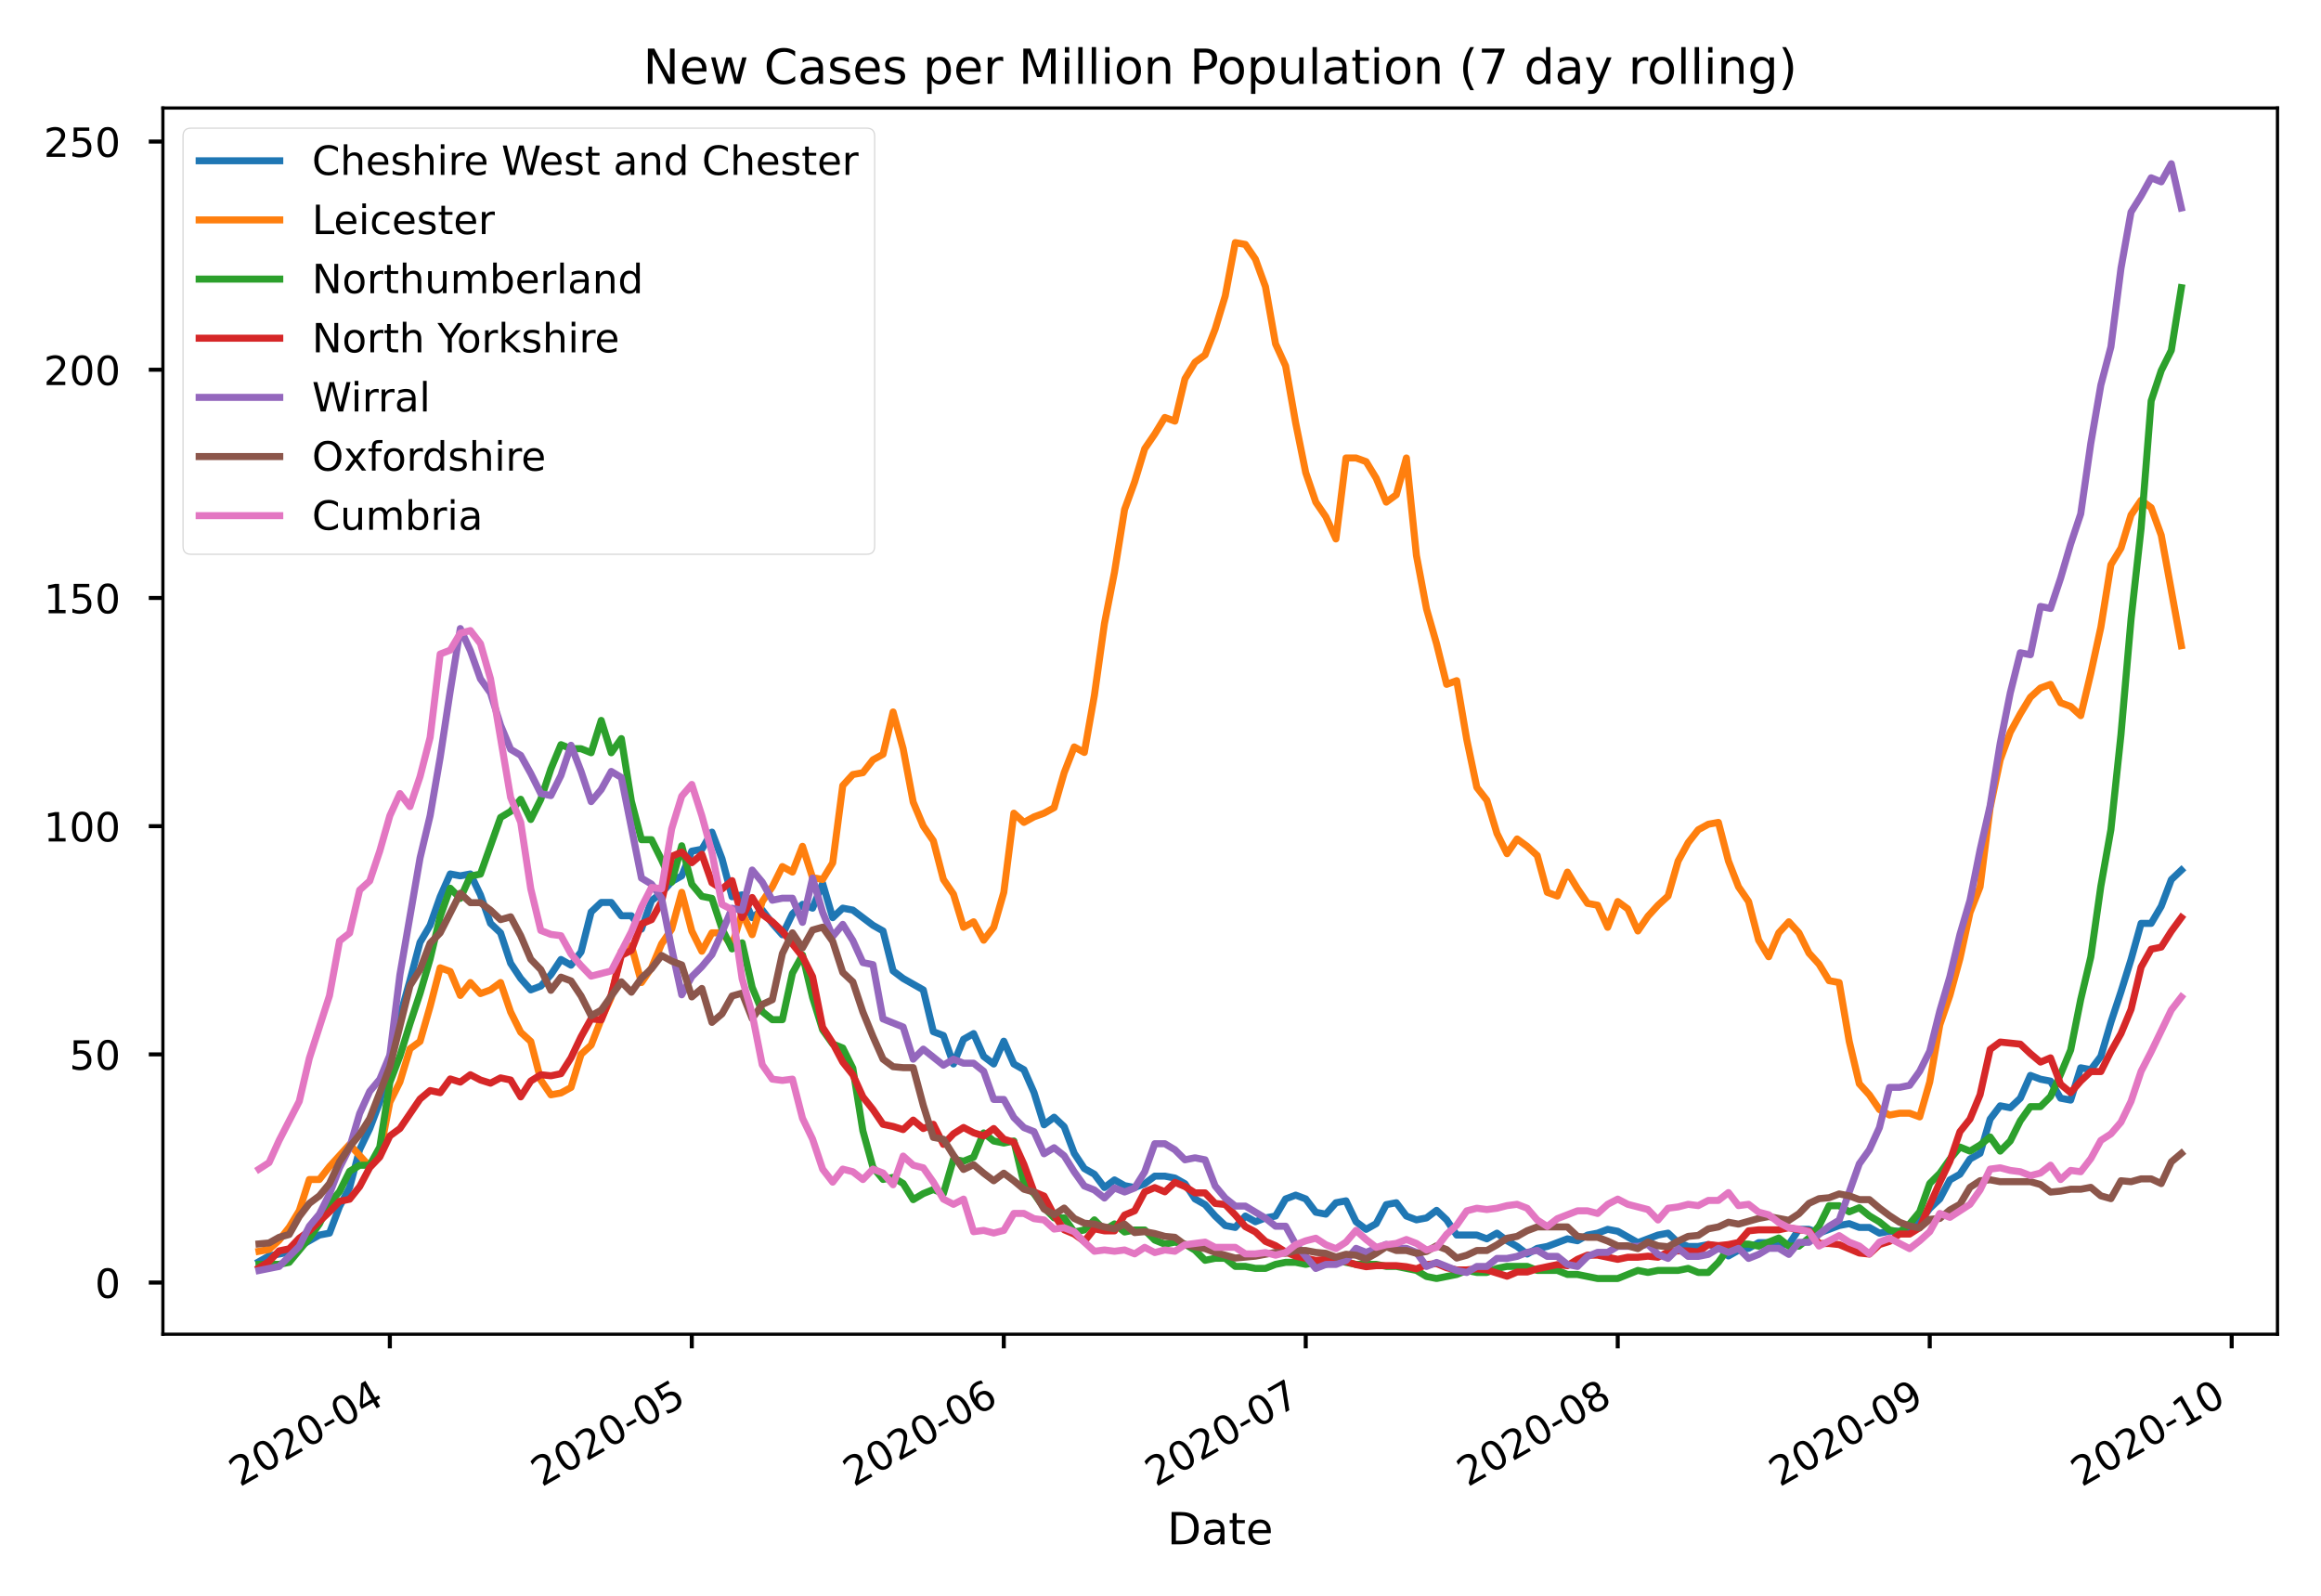<?xml version="1.0" encoding="utf-8" standalone="no"?>
<!DOCTYPE svg PUBLIC "-//W3C//DTD SVG 1.1//EN"
  "http://www.w3.org/Graphics/SVG/1.1/DTD/svg11.dtd">
<!-- Created with matplotlib (https://matplotlib.org/) -->
<svg height="396pt" version="1.1" viewBox="0 0 576 396" width="576pt" xmlns="http://www.w3.org/2000/svg" xmlns:xlink="http://www.w3.org/1999/xlink">
 <defs>
  <style type="text/css">
*{stroke-linecap:butt;stroke-linejoin:round;}
  </style>
 </defs>
 <g id="figure_1">
  <g id="patch_1">
   <path d="M 0 396 
L 576 396 
L 576 0 
L 0 0 
z
" style="fill:#ffffff;"/>
  </g>
  <g id="axes_1">
   <g id="patch_2">
    <path d="M 40.425 331.102 
L 565.2 331.102 
L 565.2 26.8 
L 40.425 26.8 
z
" style="fill:#ffffff;"/>
   </g>
   <g id="matplotlib.axis_1">
    <g id="xtick_1">
     <g id="line2d_1">
      <defs>
       <path d="M 0 0 
L 0 3.5 
" id="m8611db1b0f" style="stroke:#000000;"/>
      </defs>
      <g>
       <use style="stroke:#000000;" x="96.749" xlink:href="#m8611db1b0f" y="331.102"/>
      </g>
     </g>
     <g id="text_1">
      <!-- 2020-04 -->
      <defs>
       <path d="M 19.188 8.297 
L 53.609 8.297 
L 53.609 0 
L 7.328 0 
L 7.328 8.297 
Q 12.938 14.109 22.625 23.891 
Q 32.328 33.688 34.812 36.531 
Q 39.547 41.844 41.422 45.531 
Q 43.312 49.219 43.312 52.781 
Q 43.312 58.594 39.234 62.25 
Q 35.156 65.922 28.609 65.922 
Q 23.969 65.922 18.812 64.312 
Q 13.672 62.703 7.812 59.422 
L 7.812 69.391 
Q 13.766 71.781 18.938 73 
Q 24.125 74.219 28.422 74.219 
Q 39.75 74.219 46.484 68.547 
Q 53.219 62.891 53.219 53.422 
Q 53.219 48.922 51.531 44.891 
Q 49.859 40.875 45.406 35.406 
Q 44.188 33.984 37.641 27.219 
Q 31.109 20.453 19.188 8.297 
z
" id="DejaVuSans-50"/>
       <path d="M 31.781 66.406 
Q 24.172 66.406 20.328 58.906 
Q 16.5 51.422 16.5 36.375 
Q 16.5 21.391 20.328 13.891 
Q 24.172 6.391 31.781 6.391 
Q 39.453 6.391 43.281 13.891 
Q 47.125 21.391 47.125 36.375 
Q 47.125 51.422 43.281 58.906 
Q 39.453 66.406 31.781 66.406 
z
M 31.781 74.219 
Q 44.047 74.219 50.516 64.516 
Q 56.984 54.828 56.984 36.375 
Q 56.984 17.969 50.516 8.266 
Q 44.047 -1.422 31.781 -1.422 
Q 19.531 -1.422 13.062 8.266 
Q 6.594 17.969 6.594 36.375 
Q 6.594 54.828 13.062 64.516 
Q 19.531 74.219 31.781 74.219 
z
" id="DejaVuSans-48"/>
       <path d="M 4.891 31.391 
L 31.203 31.391 
L 31.203 23.391 
L 4.891 23.391 
z
" id="DejaVuSans-45"/>
       <path d="M 37.797 64.312 
L 12.891 25.391 
L 37.797 25.391 
z
M 35.203 72.906 
L 47.609 72.906 
L 47.609 25.391 
L 58.016 25.391 
L 58.016 17.188 
L 47.609 17.188 
L 47.609 0 
L 37.797 0 
L 37.797 17.188 
L 4.891 17.188 
L 4.891 26.703 
z
" id="DejaVuSans-52"/>
      </defs>
      <g transform="translate(59.524 369.074)rotate(-30)scale(0.1 -0.1)">
       <use xlink:href="#DejaVuSans-50"/>
       <use x="63.623" xlink:href="#DejaVuSans-48"/>
       <use x="127.246" xlink:href="#DejaVuSans-50"/>
       <use x="190.869" xlink:href="#DejaVuSans-48"/>
       <use x="254.492" xlink:href="#DejaVuSans-45"/>
       <use x="290.576" xlink:href="#DejaVuSans-48"/>
       <use x="354.199" xlink:href="#DejaVuSans-52"/>
      </g>
     </g>
    </g>
    <g id="xtick_2">
     <g id="line2d_2">
      <g>
       <use style="stroke:#000000;" x="171.681" xlink:href="#m8611db1b0f" y="331.102"/>
      </g>
     </g>
     <g id="text_2">
      <!-- 2020-05 -->
      <defs>
       <path d="M 10.797 72.906 
L 49.516 72.906 
L 49.516 64.594 
L 19.828 64.594 
L 19.828 46.734 
Q 21.969 47.469 24.109 47.828 
Q 26.266 48.188 28.422 48.188 
Q 40.625 48.188 47.75 41.5 
Q 54.891 34.812 54.891 23.391 
Q 54.891 11.625 47.562 5.094 
Q 40.234 -1.422 26.906 -1.422 
Q 22.312 -1.422 17.547 -0.641 
Q 12.797 0.141 7.719 1.703 
L 7.719 11.625 
Q 12.109 9.234 16.797 8.062 
Q 21.484 6.891 26.703 6.891 
Q 35.156 6.891 40.078 11.328 
Q 45.016 15.766 45.016 23.391 
Q 45.016 31 40.078 35.438 
Q 35.156 39.891 26.703 39.891 
Q 22.75 39.891 18.812 39.016 
Q 14.891 38.141 10.797 36.281 
z
" id="DejaVuSans-53"/>
      </defs>
      <g transform="translate(134.456 369.074)rotate(-30)scale(0.1 -0.1)">
       <use xlink:href="#DejaVuSans-50"/>
       <use x="63.623" xlink:href="#DejaVuSans-48"/>
       <use x="127.246" xlink:href="#DejaVuSans-50"/>
       <use x="190.869" xlink:href="#DejaVuSans-48"/>
       <use x="254.492" xlink:href="#DejaVuSans-45"/>
       <use x="290.576" xlink:href="#DejaVuSans-48"/>
       <use x="354.199" xlink:href="#DejaVuSans-53"/>
      </g>
     </g>
    </g>
    <g id="xtick_3">
     <g id="line2d_3">
      <g>
       <use style="stroke:#000000;" x="249.111" xlink:href="#m8611db1b0f" y="331.102"/>
      </g>
     </g>
     <g id="text_3">
      <!-- 2020-06 -->
      <defs>
       <path d="M 33.016 40.375 
Q 26.375 40.375 22.484 35.828 
Q 18.609 31.297 18.609 23.391 
Q 18.609 15.531 22.484 10.953 
Q 26.375 6.391 33.016 6.391 
Q 39.656 6.391 43.531 10.953 
Q 47.406 15.531 47.406 23.391 
Q 47.406 31.297 43.531 35.828 
Q 39.656 40.375 33.016 40.375 
z
M 52.594 71.297 
L 52.594 62.312 
Q 48.875 64.062 45.094 64.984 
Q 41.312 65.922 37.594 65.922 
Q 27.828 65.922 22.672 59.328 
Q 17.531 52.734 16.797 39.406 
Q 19.672 43.656 24.016 45.922 
Q 28.375 48.188 33.594 48.188 
Q 44.578 48.188 50.953 41.516 
Q 57.328 34.859 57.328 23.391 
Q 57.328 12.156 50.688 5.359 
Q 44.047 -1.422 33.016 -1.422 
Q 20.359 -1.422 13.672 8.266 
Q 6.984 17.969 6.984 36.375 
Q 6.984 53.656 15.188 63.938 
Q 23.391 74.219 37.203 74.219 
Q 40.922 74.219 44.703 73.484 
Q 48.484 72.75 52.594 71.297 
z
" id="DejaVuSans-54"/>
      </defs>
      <g transform="translate(211.886 369.074)rotate(-30)scale(0.1 -0.1)">
       <use xlink:href="#DejaVuSans-50"/>
       <use x="63.623" xlink:href="#DejaVuSans-48"/>
       <use x="127.246" xlink:href="#DejaVuSans-50"/>
       <use x="190.869" xlink:href="#DejaVuSans-48"/>
       <use x="254.492" xlink:href="#DejaVuSans-45"/>
       <use x="290.576" xlink:href="#DejaVuSans-48"/>
       <use x="354.199" xlink:href="#DejaVuSans-54"/>
      </g>
     </g>
    </g>
    <g id="xtick_4">
     <g id="line2d_4">
      <g>
       <use style="stroke:#000000;" x="324.043" xlink:href="#m8611db1b0f" y="331.102"/>
      </g>
     </g>
     <g id="text_4">
      <!-- 2020-07 -->
      <defs>
       <path d="M 8.203 72.906 
L 55.078 72.906 
L 55.078 68.703 
L 28.609 0 
L 18.312 0 
L 43.219 64.594 
L 8.203 64.594 
z
" id="DejaVuSans-55"/>
      </defs>
      <g transform="translate(286.818 369.074)rotate(-30)scale(0.1 -0.1)">
       <use xlink:href="#DejaVuSans-50"/>
       <use x="63.623" xlink:href="#DejaVuSans-48"/>
       <use x="127.246" xlink:href="#DejaVuSans-50"/>
       <use x="190.869" xlink:href="#DejaVuSans-48"/>
       <use x="254.492" xlink:href="#DejaVuSans-45"/>
       <use x="290.576" xlink:href="#DejaVuSans-48"/>
       <use x="354.199" xlink:href="#DejaVuSans-55"/>
      </g>
     </g>
    </g>
    <g id="xtick_5">
     <g id="line2d_5">
      <g>
       <use style="stroke:#000000;" x="401.473" xlink:href="#m8611db1b0f" y="331.102"/>
      </g>
     </g>
     <g id="text_5">
      <!-- 2020-08 -->
      <defs>
       <path d="M 31.781 34.625 
Q 24.75 34.625 20.719 30.859 
Q 16.703 27.094 16.703 20.516 
Q 16.703 13.922 20.719 10.156 
Q 24.75 6.391 31.781 6.391 
Q 38.812 6.391 42.859 10.172 
Q 46.922 13.969 46.922 20.516 
Q 46.922 27.094 42.891 30.859 
Q 38.875 34.625 31.781 34.625 
z
M 21.922 38.812 
Q 15.578 40.375 12.031 44.719 
Q 8.5 49.078 8.5 55.328 
Q 8.5 64.062 14.719 69.141 
Q 20.953 74.219 31.781 74.219 
Q 42.672 74.219 48.875 69.141 
Q 55.078 64.062 55.078 55.328 
Q 55.078 49.078 51.531 44.719 
Q 48 40.375 41.703 38.812 
Q 48.828 37.156 52.797 32.312 
Q 56.781 27.484 56.781 20.516 
Q 56.781 9.906 50.312 4.234 
Q 43.844 -1.422 31.781 -1.422 
Q 19.734 -1.422 13.25 4.234 
Q 6.781 9.906 6.781 20.516 
Q 6.781 27.484 10.781 32.312 
Q 14.797 37.156 21.922 38.812 
z
M 18.312 54.391 
Q 18.312 48.734 21.844 45.562 
Q 25.391 42.391 31.781 42.391 
Q 38.141 42.391 41.719 45.562 
Q 45.312 48.734 45.312 54.391 
Q 45.312 60.062 41.719 63.234 
Q 38.141 66.406 31.781 66.406 
Q 25.391 66.406 21.844 63.234 
Q 18.312 60.062 18.312 54.391 
z
" id="DejaVuSans-56"/>
      </defs>
      <g transform="translate(364.248 369.074)rotate(-30)scale(0.1 -0.1)">
       <use xlink:href="#DejaVuSans-50"/>
       <use x="63.623" xlink:href="#DejaVuSans-48"/>
       <use x="127.246" xlink:href="#DejaVuSans-50"/>
       <use x="190.869" xlink:href="#DejaVuSans-48"/>
       <use x="254.492" xlink:href="#DejaVuSans-45"/>
       <use x="290.576" xlink:href="#DejaVuSans-48"/>
       <use x="354.199" xlink:href="#DejaVuSans-56"/>
      </g>
     </g>
    </g>
    <g id="xtick_6">
     <g id="line2d_6">
      <g>
       <use style="stroke:#000000;" x="478.903" xlink:href="#m8611db1b0f" y="331.102"/>
      </g>
     </g>
     <g id="text_6">
      <!-- 2020-09 -->
      <defs>
       <path d="M 10.984 1.516 
L 10.984 10.5 
Q 14.703 8.734 18.5 7.812 
Q 22.312 6.891 25.984 6.891 
Q 35.75 6.891 40.891 13.453 
Q 46.047 20.016 46.781 33.406 
Q 43.953 29.203 39.594 26.953 
Q 35.25 24.703 29.984 24.703 
Q 19.047 24.703 12.672 31.312 
Q 6.297 37.938 6.297 49.422 
Q 6.297 60.641 12.938 67.422 
Q 19.578 74.219 30.609 74.219 
Q 43.266 74.219 49.922 64.516 
Q 56.594 54.828 56.594 36.375 
Q 56.594 19.141 48.406 8.859 
Q 40.234 -1.422 26.422 -1.422 
Q 22.703 -1.422 18.891 -0.688 
Q 15.094 0.047 10.984 1.516 
z
M 30.609 32.422 
Q 37.25 32.422 41.125 36.953 
Q 45.016 41.5 45.016 49.422 
Q 45.016 57.281 41.125 61.844 
Q 37.25 66.406 30.609 66.406 
Q 23.969 66.406 20.094 61.844 
Q 16.219 57.281 16.219 49.422 
Q 16.219 41.5 20.094 36.953 
Q 23.969 32.422 30.609 32.422 
z
" id="DejaVuSans-57"/>
      </defs>
      <g transform="translate(441.678 369.074)rotate(-30)scale(0.1 -0.1)">
       <use xlink:href="#DejaVuSans-50"/>
       <use x="63.623" xlink:href="#DejaVuSans-48"/>
       <use x="127.246" xlink:href="#DejaVuSans-50"/>
       <use x="190.869" xlink:href="#DejaVuSans-48"/>
       <use x="254.492" xlink:href="#DejaVuSans-45"/>
       <use x="290.576" xlink:href="#DejaVuSans-48"/>
       <use x="354.199" xlink:href="#DejaVuSans-57"/>
      </g>
     </g>
    </g>
    <g id="xtick_7">
     <g id="line2d_7">
      <g>
       <use style="stroke:#000000;" x="553.835" xlink:href="#m8611db1b0f" y="331.102"/>
      </g>
     </g>
     <g id="text_7">
      <!-- 2020-10 -->
      <defs>
       <path d="M 12.406 8.297 
L 28.516 8.297 
L 28.516 63.922 
L 10.984 60.406 
L 10.984 69.391 
L 28.422 72.906 
L 38.281 72.906 
L 38.281 8.297 
L 54.391 8.297 
L 54.391 0 
L 12.406 0 
z
" id="DejaVuSans-49"/>
      </defs>
      <g transform="translate(516.61 369.074)rotate(-30)scale(0.1 -0.1)">
       <use xlink:href="#DejaVuSans-50"/>
       <use x="63.623" xlink:href="#DejaVuSans-48"/>
       <use x="127.246" xlink:href="#DejaVuSans-50"/>
       <use x="190.869" xlink:href="#DejaVuSans-48"/>
       <use x="254.492" xlink:href="#DejaVuSans-45"/>
       <use x="290.576" xlink:href="#DejaVuSans-49"/>
       <use x="354.199" xlink:href="#DejaVuSans-48"/>
      </g>
     </g>
    </g>
    <g id="text_8">
     <!-- Date -->
     <defs>
      <path d="M 19.672 64.797 
L 19.672 8.109 
L 31.594 8.109 
Q 46.688 8.109 53.688 14.938 
Q 60.688 21.781 60.688 36.531 
Q 60.688 51.172 53.688 57.984 
Q 46.688 64.797 31.594 64.797 
z
M 9.812 72.906 
L 30.078 72.906 
Q 51.266 72.906 61.172 64.094 
Q 71.094 55.281 71.094 36.531 
Q 71.094 17.672 61.125 8.828 
Q 51.172 0 30.078 0 
L 9.812 0 
z
" id="DejaVuSans-68"/>
      <path d="M 34.281 27.484 
Q 23.391 27.484 19.188 25 
Q 14.984 22.516 14.984 16.5 
Q 14.984 11.719 18.141 8.906 
Q 21.297 6.109 26.703 6.109 
Q 34.188 6.109 38.703 11.406 
Q 43.219 16.703 43.219 25.484 
L 43.219 27.484 
z
M 52.203 31.203 
L 52.203 0 
L 43.219 0 
L 43.219 8.297 
Q 40.141 3.328 35.547 0.953 
Q 30.953 -1.422 24.312 -1.422 
Q 15.922 -1.422 10.953 3.297 
Q 6 8.016 6 15.922 
Q 6 25.141 12.172 29.828 
Q 18.359 34.516 30.609 34.516 
L 43.219 34.516 
L 43.219 35.406 
Q 43.219 41.609 39.141 45 
Q 35.062 48.391 27.688 48.391 
Q 23 48.391 18.547 47.266 
Q 14.109 46.141 10.016 43.891 
L 10.016 52.203 
Q 14.938 54.109 19.578 55.047 
Q 24.219 56 28.609 56 
Q 40.484 56 46.344 49.844 
Q 52.203 43.703 52.203 31.203 
z
" id="DejaVuSans-97"/>
      <path d="M 18.312 70.219 
L 18.312 54.688 
L 36.812 54.688 
L 36.812 47.703 
L 18.312 47.703 
L 18.312 18.016 
Q 18.312 11.328 20.141 9.422 
Q 21.969 7.516 27.594 7.516 
L 36.812 7.516 
L 36.812 0 
L 27.594 0 
Q 17.188 0 13.234 3.875 
Q 9.281 7.766 9.281 18.016 
L 9.281 47.703 
L 2.688 47.703 
L 2.688 54.688 
L 9.281 54.688 
L 9.281 70.219 
z
" id="DejaVuSans-116"/>
      <path d="M 56.203 29.594 
L 56.203 25.203 
L 14.891 25.203 
Q 15.484 15.922 20.484 11.062 
Q 25.484 6.203 34.422 6.203 
Q 39.594 6.203 44.453 7.469 
Q 49.312 8.734 54.109 11.281 
L 54.109 2.781 
Q 49.266 0.734 44.188 -0.344 
Q 39.109 -1.422 33.891 -1.422 
Q 20.797 -1.422 13.156 6.188 
Q 5.516 13.812 5.516 26.812 
Q 5.516 40.234 12.766 48.109 
Q 20.016 56 32.328 56 
Q 43.359 56 49.781 48.891 
Q 56.203 41.797 56.203 29.594 
z
M 47.219 32.234 
Q 47.125 39.594 43.094 43.984 
Q 39.062 48.391 32.422 48.391 
Q 24.906 48.391 20.391 44.141 
Q 15.875 39.891 15.188 32.172 
z
" id="DejaVuSans-101"/>
     </defs>
     <g transform="translate(289.667 383.233)scale(0.11 -0.11)">
      <use xlink:href="#DejaVuSans-68"/>
      <use x="77.002" xlink:href="#DejaVuSans-97"/>
      <use x="138.281" xlink:href="#DejaVuSans-116"/>
      <use x="177.49" xlink:href="#DejaVuSans-101"/>
     </g>
    </g>
   </g>
   <g id="matplotlib.axis_2">
    <g id="ytick_1">
     <g id="line2d_8">
      <defs>
       <path d="M 0 0 
L -3.5 0 
" id="m5a95072bf9" style="stroke:#000000;"/>
      </defs>
      <g>
       <use style="stroke:#000000;" x="40.425" xlink:href="#m5a95072bf9" y="318.274"/>
      </g>
     </g>
     <g id="text_9">
      <!-- 0 -->
      <g transform="translate(23.562 322.073)scale(0.1 -0.1)">
       <use xlink:href="#DejaVuSans-48"/>
      </g>
     </g>
    </g>
    <g id="ytick_2">
     <g id="line2d_9">
      <g>
       <use style="stroke:#000000;" x="40.425" xlink:href="#m5a95072bf9" y="261.645"/>
      </g>
     </g>
     <g id="text_10">
      <!-- 50 -->
      <g transform="translate(17.2 265.444)scale(0.1 -0.1)">
       <use xlink:href="#DejaVuSans-53"/>
       <use x="63.623" xlink:href="#DejaVuSans-48"/>
      </g>
     </g>
    </g>
    <g id="ytick_3">
     <g id="line2d_10">
      <g>
       <use style="stroke:#000000;" x="40.425" xlink:href="#m5a95072bf9" y="205.016"/>
      </g>
     </g>
     <g id="text_11">
      <!-- 100 -->
      <g transform="translate(10.838 208.815)scale(0.1 -0.1)">
       <use xlink:href="#DejaVuSans-49"/>
       <use x="63.623" xlink:href="#DejaVuSans-48"/>
       <use x="127.246" xlink:href="#DejaVuSans-48"/>
      </g>
     </g>
    </g>
    <g id="ytick_4">
     <g id="line2d_11">
      <g>
       <use style="stroke:#000000;" x="40.425" xlink:href="#m5a95072bf9" y="148.387"/>
      </g>
     </g>
     <g id="text_12">
      <!-- 150 -->
      <g transform="translate(10.838 152.186)scale(0.1 -0.1)">
       <use xlink:href="#DejaVuSans-49"/>
       <use x="63.623" xlink:href="#DejaVuSans-53"/>
       <use x="127.246" xlink:href="#DejaVuSans-48"/>
      </g>
     </g>
    </g>
    <g id="ytick_5">
     <g id="line2d_12">
      <g>
       <use style="stroke:#000000;" x="40.425" xlink:href="#m5a95072bf9" y="91.758"/>
      </g>
     </g>
     <g id="text_13">
      <!-- 200 -->
      <g transform="translate(10.838 95.558)scale(0.1 -0.1)">
       <use xlink:href="#DejaVuSans-50"/>
       <use x="63.623" xlink:href="#DejaVuSans-48"/>
       <use x="127.246" xlink:href="#DejaVuSans-48"/>
      </g>
     </g>
    </g>
    <g id="ytick_6">
     <g id="line2d_13">
      <g>
       <use style="stroke:#000000;" x="40.425" xlink:href="#m5a95072bf9" y="35.129"/>
      </g>
     </g>
     <g id="text_14">
      <!-- 250 -->
      <g transform="translate(10.838 38.929)scale(0.1 -0.1)">
       <use xlink:href="#DejaVuSans-50"/>
       <use x="63.623" xlink:href="#DejaVuSans-53"/>
       <use x="127.246" xlink:href="#DejaVuSans-48"/>
      </g>
     </g>
    </g>
   </g>
   <g id="line2d_14">
    <path clip-path="url(#p894dffc4be)" d="M 64.278 313.086 
L 66.776 311.671 
L 71.772 310.728 
L 79.265 306.484 
L 81.763 306.012 
L 84.26 299.409 
L 86.758 294.693 
L 89.256 285.261 
L 91.754 280.073 
L 94.251 273.471 
L 96.749 262.152 
L 99.247 252.248 
L 101.744 243.287 
L 104.242 233.855 
L 106.74 229.611 
L 109.238 222.536 
L 111.735 216.877 
L 114.233 217.349 
L 116.731 216.877 
L 119.229 222.065 
L 121.726 229.139 
L 124.224 231.497 
L 126.722 239.043 
L 129.22 242.816 
L 131.717 245.645 
L 134.215 244.702 
L 136.713 241.873 
L 139.211 238.1 
L 141.708 239.514 
L 144.206 236.213 
L 146.704 226.309 
L 149.202 223.951 
L 151.699 223.951 
L 154.197 227.253 
L 156.695 227.253 
L 159.192 230.554 
L 161.69 223.48 
L 164.188 221.593 
L 166.686 218.763 
L 169.183 217.349 
L 171.681 211.218 
L 174.179 210.746 
L 176.677 206.502 
L 179.174 213.104 
L 181.672 222.536 
L 184.17 222.065 
L 186.668 227.724 
L 189.165 225.838 
L 191.663 229.139 
L 194.161 231.969 
L 196.659 226.781 
L 199.156 224.423 
L 201.654 225.366 
L 204.152 219.235 
L 206.65 227.724 
L 209.147 225.366 
L 211.645 225.838 
L 216.64 229.611 
L 219.138 231.025 
L 221.636 240.929 
L 224.134 242.816 
L 229.129 245.645 
L 231.627 256.021 
L 234.125 256.964 
L 236.622 264.038 
L 239.12 257.907 
L 241.618 256.493 
L 244.116 262.152 
L 246.613 264.038 
L 249.111 258.379 
L 251.609 264.038 
L 254.107 265.453 
L 256.604 271.113 
L 259.102 279.13 
L 261.6 277.244 
L 264.098 279.602 
L 266.595 286.204 
L 269.093 289.977 
L 271.591 291.392 
L 274.089 294.693 
L 276.586 292.807 
L 279.084 294.222 
L 281.582 294.693 
L 284.079 293.75 
L 286.577 291.864 
L 289.075 291.864 
L 291.573 292.335 
L 294.07 293.75 
L 296.568 297.523 
L 299.066 298.938 
L 301.564 301.767 
L 304.061 304.126 
L 306.559 304.597 
L 309.057 301.767 
L 311.555 303.182 
L 314.052 302.239 
L 316.55 301.767 
L 319.048 297.523 
L 321.546 296.58 
L 324.043 297.523 
L 326.541 300.824 
L 329.039 301.296 
L 331.536 298.466 
L 334.034 297.995 
L 336.532 303.182 
L 339.03 305.069 
L 341.527 303.654 
L 344.025 298.938 
L 346.523 298.466 
L 349.021 301.767 
L 351.518 302.711 
L 354.016 302.239 
L 356.514 300.353 
L 359.012 302.711 
L 361.509 306.484 
L 366.505 306.484 
L 369.003 307.427 
L 371.5 306.012 
L 373.998 307.898 
L 376.496 309.313 
L 378.994 311.2 
L 381.491 309.785 
L 383.989 309.313 
L 388.985 307.427 
L 391.482 307.898 
L 393.98 306.484 
L 396.478 306.012 
L 398.975 305.069 
L 401.473 305.54 
L 406.469 308.37 
L 411.464 306.484 
L 413.962 306.012 
L 416.46 308.37 
L 418.957 309.313 
L 421.455 309.313 
L 423.953 308.842 
L 426.451 309.313 
L 428.948 311.671 
L 431.446 310.256 
L 433.944 309.785 
L 436.442 308.37 
L 438.939 308.37 
L 441.437 308.842 
L 443.935 308.842 
L 446.433 305.069 
L 448.93 305.069 
L 451.428 306.012 
L 456.423 304.126 
L 458.921 303.654 
L 461.419 304.597 
L 463.917 304.597 
L 466.414 306.012 
L 468.912 305.54 
L 471.41 305.54 
L 473.908 305.069 
L 476.405 303.182 
L 478.903 299.881 
L 481.401 297.523 
L 483.899 292.807 
L 486.396 291.392 
L 488.894 287.619 
L 491.392 286.204 
L 493.89 277.715 
L 496.387 274.414 
L 498.885 274.885 
L 501.383 272.527 
L 503.881 266.868 
L 506.378 267.811 
L 508.876 268.283 
L 511.374 272.527 
L 513.871 272.999 
L 516.369 264.982 
L 518.867 265.453 
L 521.365 262.152 
L 523.862 253.663 
L 526.36 246.117 
L 528.858 238.1 
L 531.356 229.139 
L 533.853 229.139 
L 536.351 224.894 
L 538.849 218.292 
L 541.347 215.934 
L 541.347 215.934 
" style="fill:none;stroke:#1f77b4;stroke-linecap:square;stroke-width:1.75;"/>
   </g>
   <g id="line2d_15">
    <path clip-path="url(#p894dffc4be)" d="M 64.278 310.509 
L 66.776 310.052 
L 69.274 307.768 
L 71.772 304.571 
L 74.269 300.46 
L 76.767 292.695 
L 79.265 292.695 
L 81.763 289.498 
L 86.758 284.017 
L 91.754 289.498 
L 94.251 286.3 
L 96.749 273.511 
L 99.247 268.487 
L 101.744 260.265 
L 104.242 258.438 
L 106.74 249.759 
L 109.238 240.167 
L 111.735 241.081 
L 114.233 247.019 
L 116.731 243.821 
L 119.229 246.562 
L 121.726 245.648 
L 124.224 243.821 
L 126.722 251.13 
L 129.22 256.154 
L 131.717 258.438 
L 134.215 268.03 
L 136.713 271.684 
L 139.211 271.227 
L 141.708 269.857 
L 144.206 261.635 
L 146.704 259.351 
L 149.202 252.957 
L 151.699 247.475 
L 154.197 236.056 
L 156.695 234.686 
L 159.192 243.821 
L 161.69 240.167 
L 164.188 234.229 
L 166.686 230.575 
L 169.183 221.44 
L 171.681 231.032 
L 174.179 236.056 
L 176.677 231.489 
L 179.174 231.489 
L 181.672 234.686 
L 184.17 226.464 
L 186.668 231.945 
L 189.165 223.724 
L 191.663 220.07 
L 194.161 215.045 
L 196.659 216.415 
L 199.156 210.021 
L 201.654 217.786 
L 204.152 218.243 
L 206.65 214.132 
L 209.147 194.948 
L 211.645 192.207 
L 214.143 191.75 
L 216.64 188.553 
L 219.138 187.183 
L 221.636 176.677 
L 224.134 185.812 
L 226.631 199.058 
L 229.129 204.996 
L 231.627 208.65 
L 234.125 218.243 
L 236.622 221.897 
L 239.12 230.118 
L 241.618 228.748 
L 244.116 233.316 
L 246.613 230.118 
L 249.111 221.44 
L 251.609 201.799 
L 254.107 204.083 
L 256.604 202.713 
L 259.102 201.799 
L 261.6 200.429 
L 264.098 191.75 
L 266.595 185.356 
L 269.093 186.726 
L 271.591 172.566 
L 274.089 154.752 
L 276.586 141.963 
L 279.084 126.433 
L 281.582 119.581 
L 284.079 111.36 
L 286.577 107.706 
L 289.075 103.595 
L 291.573 104.508 
L 294.07 94.003 
L 296.568 89.892 
L 299.066 88.065 
L 301.564 81.67 
L 304.061 73.448 
L 306.559 60.202 
L 309.057 60.659 
L 311.555 64.313 
L 314.052 71.164 
L 316.55 85.324 
L 319.048 90.805 
L 321.546 104.965 
L 324.043 117.298 
L 326.541 124.606 
L 329.039 128.26 
L 331.536 133.741 
L 334.034 113.644 
L 336.532 113.644 
L 339.03 114.557 
L 341.527 118.668 
L 344.025 124.606 
L 346.523 122.779 
L 349.021 113.644 
L 351.518 137.852 
L 354.016 151.098 
L 356.514 159.777 
L 359.012 169.826 
L 361.509 168.912 
L 364.007 183.528 
L 366.505 195.404 
L 369.003 198.602 
L 371.5 206.823 
L 373.998 211.848 
L 376.496 208.194 
L 378.994 210.021 
L 381.491 212.305 
L 383.989 221.44 
L 386.487 222.353 
L 388.985 216.415 
L 391.482 220.526 
L 393.98 224.18 
L 396.478 224.637 
L 398.975 230.118 
L 401.473 223.724 
L 403.971 225.551 
L 406.469 231.032 
L 408.966 227.378 
L 411.464 224.637 
L 413.962 222.353 
L 416.46 213.675 
L 418.957 209.107 
L 421.455 205.91 
L 423.953 204.54 
L 426.451 204.083 
L 428.948 213.675 
L 431.446 220.07 
L 433.944 223.724 
L 436.442 233.316 
L 438.939 237.427 
L 441.437 231.489 
L 443.935 228.748 
L 446.433 231.489 
L 448.93 236.513 
L 451.428 239.254 
L 453.926 243.365 
L 456.423 243.821 
L 458.921 258.438 
L 461.419 268.943 
L 463.917 271.684 
L 466.414 275.338 
L 468.912 276.708 
L 471.41 276.252 
L 473.908 276.252 
L 476.405 277.165 
L 478.903 268.487 
L 481.401 254.327 
L 483.899 247.019 
L 486.396 237.883 
L 488.894 226.464 
L 491.392 220.07 
L 493.89 200.429 
L 496.387 188.553 
L 498.885 181.701 
L 501.383 177.134 
L 503.881 173.023 
L 506.378 170.739 
L 508.876 169.826 
L 511.374 174.393 
L 513.871 175.307 
L 516.369 177.591 
L 518.867 167.085 
L 521.365 155.666 
L 523.862 140.136 
L 526.36 136.025 
L 528.858 127.803 
L 531.356 124.149 
L 533.853 125.976 
L 536.351 132.828 
L 541.347 160.233 
L 541.347 160.233 
" style="fill:none;stroke:#ff7f0e;stroke-linecap:square;stroke-width:1.75;"/>
   </g>
   <g id="line2d_16">
    <path clip-path="url(#p894dffc4be)" d="M 64.278 313.758 
L 69.274 313.758 
L 71.772 313.256 
L 76.767 307.234 
L 79.265 303.722 
L 81.763 298.704 
L 84.26 295.693 
L 86.758 290.675 
L 89.256 289.17 
L 91.754 289.17 
L 94.251 284.653 
L 96.749 268.596 
L 99.247 262.072 
L 101.744 254.044 
L 104.242 246.517 
L 106.74 237.986 
L 109.238 227.448 
L 111.735 220.423 
L 114.233 222.932 
L 116.731 217.412 
L 119.229 216.911 
L 124.224 202.86 
L 126.722 201.355 
L 129.22 198.344 
L 131.717 203.362 
L 134.215 198.344 
L 136.713 190.817 
L 139.211 184.796 
L 141.708 185.799 
L 144.206 185.799 
L 146.704 186.803 
L 149.202 178.774 
L 151.699 186.803 
L 154.197 183.29 
L 156.695 198.846 
L 159.192 208.38 
L 161.69 208.38 
L 164.188 213.398 
L 166.686 218.918 
L 169.183 209.885 
L 171.681 219.42 
L 174.179 222.43 
L 176.677 222.932 
L 179.174 230.459 
L 181.672 235.477 
L 184.17 233.972 
L 186.668 245.011 
L 189.165 251.033 
L 191.663 253.04 
L 194.161 253.04 
L 196.659 241.499 
L 199.156 236.983 
L 201.654 247.52 
L 204.152 255.549 
L 206.65 259.062 
L 209.147 260.065 
L 211.645 265.083 
L 214.143 280.639 
L 216.64 289.671 
L 219.138 292.682 
L 221.636 292.18 
L 224.134 293.686 
L 226.631 297.7 
L 229.129 296.195 
L 231.627 295.191 
L 234.125 296.195 
L 236.622 287.664 
L 239.12 288.166 
L 241.618 287.162 
L 244.116 281.141 
L 246.613 283.148 
L 249.111 283.65 
L 251.609 283.148 
L 254.107 293.686 
L 256.604 296.195 
L 259.102 299.707 
L 261.6 302.216 
L 264.098 302.216 
L 266.595 305.729 
L 269.093 305.227 
L 271.591 302.718 
L 274.089 305.227 
L 276.586 303.722 
L 279.084 305.729 
L 281.582 305.227 
L 284.079 305.227 
L 286.577 307.736 
L 289.075 308.74 
L 291.573 308.238 
L 294.07 308.74 
L 296.568 310.245 
L 299.066 312.754 
L 301.564 312.252 
L 304.061 312.252 
L 306.559 314.26 
L 309.057 314.26 
L 311.555 314.761 
L 314.052 314.761 
L 316.55 313.758 
L 319.048 313.256 
L 321.546 313.256 
L 324.043 313.758 
L 326.541 313.256 
L 329.039 313.758 
L 331.536 312.754 
L 336.532 313.758 
L 341.527 313.758 
L 344.025 314.26 
L 346.523 314.26 
L 351.518 315.263 
L 354.016 316.769 
L 356.514 317.27 
L 361.509 316.267 
L 364.007 315.263 
L 366.505 315.765 
L 369.003 315.765 
L 371.5 314.761 
L 373.998 314.26 
L 378.994 314.26 
L 381.491 315.263 
L 386.487 315.263 
L 388.985 316.267 
L 391.482 316.267 
L 396.478 317.27 
L 401.473 317.27 
L 406.469 315.263 
L 408.966 315.765 
L 411.464 315.263 
L 416.46 315.263 
L 418.957 314.761 
L 421.455 315.765 
L 423.953 315.765 
L 426.451 313.256 
L 428.948 309.743 
L 431.446 308.74 
L 433.944 308.74 
L 436.442 309.242 
L 441.437 307.234 
L 443.935 309.242 
L 446.433 309.242 
L 448.93 307.234 
L 451.428 304.224 
L 453.926 299.206 
L 456.423 299.206 
L 458.921 300.711 
L 461.419 299.707 
L 463.917 301.715 
L 466.414 303.22 
L 468.912 305.227 
L 471.41 305.729 
L 473.908 303.722 
L 476.405 300.711 
L 478.903 293.686 
L 481.401 291.177 
L 483.899 287.664 
L 486.396 284.653 
L 488.894 285.657 
L 491.392 284.152 
L 493.89 282.144 
L 496.387 285.657 
L 498.885 283.148 
L 501.383 278.13 
L 503.881 274.617 
L 506.378 274.617 
L 508.876 272.108 
L 511.374 266.589 
L 513.871 260.567 
L 516.369 248.022 
L 518.867 237.484 
L 521.365 219.921 
L 523.862 205.871 
L 526.36 182.287 
L 528.858 153.684 
L 531.356 131.103 
L 533.853 99.49 
L 536.351 91.963 
L 538.849 86.945 
L 541.347 71.389 
L 541.347 71.389 
" style="fill:none;stroke:#2ca02c;stroke-linecap:square;stroke-width:1.75;"/>
   </g>
   <g id="line2d_17">
    <path clip-path="url(#p894dffc4be)" d="M 64.278 314.609 
L 66.776 313.038 
L 69.274 310.42 
L 71.772 309.897 
L 74.269 307.279 
L 76.767 305.446 
L 81.763 300.734 
L 84.26 298.117 
L 86.758 297.593 
L 89.256 294.452 
L 91.754 289.739 
L 94.251 287.122 
L 96.749 281.886 
L 99.247 280.053 
L 104.242 272.723 
L 106.74 270.629 
L 109.238 271.153 
L 111.735 267.75 
L 114.233 268.535 
L 116.731 266.702 
L 119.229 268.011 
L 121.726 268.797 
L 124.224 267.488 
L 126.722 268.011 
L 129.22 272.2 
L 131.717 268.273 
L 134.215 266.702 
L 136.713 266.964 
L 139.211 266.441 
L 141.708 262.514 
L 144.206 257.278 
L 146.704 252.828 
L 149.202 253.09 
L 151.699 246.807 
L 154.197 237.121 
L 156.695 235.812 
L 159.192 229.267 
L 161.69 228.22 
L 164.188 223.77 
L 166.686 212.513 
L 169.183 211.466 
L 171.681 214.084 
L 174.179 211.989 
L 176.677 219.058 
L 179.174 220.628 
L 181.672 218.534 
L 184.17 227.697 
L 186.668 222.723 
L 189.165 226.911 
L 191.663 228.744 
L 194.161 231.1 
L 199.156 237.383 
L 201.654 242.356 
L 204.152 254.922 
L 206.65 258.849 
L 209.147 263.561 
L 211.645 266.702 
L 214.143 272.2 
L 216.64 275.341 
L 219.138 279.006 
L 221.636 279.53 
L 224.134 280.315 
L 226.631 277.959 
L 229.129 280.053 
L 231.627 279.006 
L 234.125 283.98 
L 236.622 281.362 
L 239.12 279.792 
L 241.618 281.101 
L 244.116 281.886 
L 246.613 280.053 
L 249.111 282.671 
L 251.609 283.457 
L 254.107 288.954 
L 256.604 295.76 
L 259.102 296.808 
L 261.6 301.52 
L 264.098 305.185 
L 266.595 306.232 
L 269.093 308.064 
L 271.591 304.923 
L 274.089 305.446 
L 276.586 305.446 
L 279.084 301.52 
L 281.582 300.473 
L 284.079 295.76 
L 286.577 294.713 
L 289.075 295.76 
L 291.573 293.404 
L 294.07 294.452 
L 296.568 296.022 
L 299.066 296.022 
L 301.564 298.64 
L 304.061 298.902 
L 306.559 301.52 
L 309.057 304.399 
L 311.555 305.708 
L 314.052 308.064 
L 316.55 309.111 
L 319.048 310.682 
L 321.546 311.729 
L 326.541 312.776 
L 329.039 312.515 
L 334.034 313.038 
L 336.532 313.824 
L 339.03 314.347 
L 341.527 314.085 
L 346.523 314.085 
L 349.021 314.347 
L 351.518 314.871 
L 354.016 313.824 
L 356.514 313.562 
L 359.012 314.609 
L 361.509 315.133 
L 364.007 315.133 
L 366.505 314.871 
L 369.003 315.133 
L 373.998 316.703 
L 376.496 315.656 
L 378.994 315.656 
L 381.491 314.871 
L 386.487 313.824 
L 388.985 314.085 
L 391.482 312.515 
L 393.98 311.468 
L 396.478 311.468 
L 401.473 312.515 
L 403.971 311.991 
L 406.469 311.991 
L 408.966 311.729 
L 411.464 311.991 
L 413.962 310.682 
L 416.46 310.42 
L 418.957 310.42 
L 421.455 310.682 
L 423.953 308.85 
L 426.451 309.111 
L 428.948 308.85 
L 431.446 308.326 
L 433.944 305.446 
L 436.442 305.185 
L 441.437 305.185 
L 443.935 304.661 
L 446.433 305.185 
L 448.93 305.446 
L 451.428 308.588 
L 453.926 308.588 
L 456.423 308.85 
L 461.419 310.944 
L 463.917 311.206 
L 466.414 308.85 
L 468.912 308.064 
L 471.41 306.232 
L 473.908 306.232 
L 476.405 304.661 
L 481.401 293.404 
L 483.899 288.169 
L 486.396 280.839 
L 488.894 277.697 
L 491.392 271.676 
L 493.89 260.42 
L 496.387 258.587 
L 501.383 259.111 
L 503.881 261.467 
L 506.378 263.561 
L 508.876 262.514 
L 511.374 269.058 
L 513.871 271.153 
L 516.369 268.273 
L 518.867 265.917 
L 521.365 265.917 
L 523.862 260.943 
L 526.36 256.493 
L 528.858 250.472 
L 531.356 240 
L 533.853 235.55 
L 536.351 235.026 
L 538.849 231.1 
L 541.347 227.697 
L 541.347 227.697 
" style="fill:none;stroke:#d62728;stroke-linecap:square;stroke-width:1.75;"/>
   </g>
   <g id="line2d_18">
    <path clip-path="url(#p894dffc4be)" d="M 64.278 315.278 
L 69.274 314.279 
L 74.269 309.286 
L 76.767 304.292 
L 79.265 301.296 
L 81.763 296.302 
L 84.26 289.811 
L 86.758 284.817 
L 89.256 276.328 
L 91.754 270.835 
L 94.251 267.839 
L 96.749 261.847 
L 99.247 241.872 
L 104.242 212.91 
L 106.74 202.423 
L 109.238 187.942 
L 111.735 171.463 
L 114.233 155.983 
L 116.731 161.476 
L 119.229 168.467 
L 121.726 171.963 
L 124.224 179.952 
L 126.722 185.945 
L 129.22 187.443 
L 131.717 191.937 
L 134.215 196.93 
L 136.713 197.43 
L 139.211 192.436 
L 141.708 184.946 
L 144.206 191.437 
L 146.704 198.928 
L 149.202 195.932 
L 151.699 191.437 
L 154.197 192.936 
L 159.192 217.903 
L 161.69 219.401 
L 164.188 222.897 
L 166.686 235.381 
L 169.183 246.866 
L 171.681 242.372 
L 174.179 239.875 
L 176.677 236.879 
L 179.174 231.386 
L 181.672 225.394 
L 184.17 225.893 
L 186.668 215.906 
L 189.165 218.902 
L 191.663 223.396 
L 194.161 222.897 
L 196.659 222.897 
L 199.156 228.889 
L 201.654 217.903 
L 204.152 226.392 
L 206.65 232.385 
L 209.147 229.389 
L 211.645 233.383 
L 214.143 238.876 
L 216.64 239.376 
L 219.138 252.858 
L 224.134 254.856 
L 226.631 262.845 
L 229.129 260.349 
L 234.125 264.343 
L 236.622 262.845 
L 239.12 263.844 
L 241.618 263.844 
L 244.116 265.842 
L 246.613 272.833 
L 249.111 272.833 
L 251.609 277.327 
L 254.107 279.824 
L 256.604 280.822 
L 259.102 286.315 
L 261.6 284.817 
L 264.098 286.814 
L 266.595 290.809 
L 269.093 294.305 
L 271.591 295.304 
L 274.089 297.301 
L 276.586 294.804 
L 279.084 295.803 
L 281.582 294.804 
L 284.079 290.809 
L 286.577 283.818 
L 289.075 283.818 
L 291.573 285.316 
L 294.07 287.813 
L 296.568 287.314 
L 299.066 287.813 
L 301.564 294.305 
L 304.061 297.301 
L 306.559 299.298 
L 309.057 299.298 
L 314.052 302.295 
L 316.55 304.292 
L 319.048 304.292 
L 321.546 308.786 
L 326.541 314.778 
L 329.039 313.78 
L 331.536 313.78 
L 334.034 312.781 
L 336.532 309.785 
L 339.03 310.784 
L 344.025 308.786 
L 346.523 309.785 
L 349.021 309.785 
L 351.518 310.784 
L 354.016 314.279 
L 356.514 313.28 
L 361.509 315.278 
L 364.007 315.777 
L 366.505 314.279 
L 369.003 314.279 
L 371.5 312.282 
L 373.998 312.282 
L 376.496 311.782 
L 378.994 310.784 
L 381.491 310.284 
L 383.989 311.782 
L 386.487 311.782 
L 388.985 313.78 
L 391.482 314.279 
L 393.98 311.782 
L 396.478 310.784 
L 398.975 310.784 
L 401.473 309.286 
L 406.469 309.286 
L 408.966 308.786 
L 411.464 311.283 
L 413.962 312.282 
L 416.46 309.785 
L 418.957 311.782 
L 421.455 311.782 
L 423.953 311.283 
L 426.451 309.785 
L 428.948 310.784 
L 431.446 309.785 
L 433.944 312.282 
L 436.442 311.283 
L 438.939 309.785 
L 441.437 309.785 
L 443.935 311.283 
L 446.433 308.287 
L 448.93 308.287 
L 453.926 304.292 
L 456.423 302.794 
L 461.419 288.812 
L 463.917 285.316 
L 466.414 279.824 
L 468.912 269.836 
L 471.41 269.836 
L 473.908 269.337 
L 476.405 265.842 
L 478.903 260.848 
L 481.401 250.861 
L 483.899 242.372 
L 486.396 231.885 
L 488.894 223.396 
L 491.392 210.912 
L 493.89 199.927 
L 496.387 184.446 
L 498.885 171.963 
L 501.383 161.975 
L 503.881 162.475 
L 506.378 150.49 
L 508.876 150.99 
L 511.374 143.499 
L 513.871 135.01 
L 516.369 127.52 
L 518.867 110.042 
L 521.365 95.561 
L 523.862 86.073 
L 526.36 66.598 
L 528.858 52.616 
L 531.356 48.622 
L 533.853 44.127 
L 536.351 45.126 
L 538.849 40.632 
L 541.347 51.618 
L 541.347 51.618 
" style="fill:none;stroke:#9467bd;stroke-linecap:square;stroke-width:1.75;"/>
   </g>
   <g id="line2d_19">
    <path clip-path="url(#p894dffc4be)" d="M 64.278 308.683 
L 66.776 308.449 
L 69.274 307.046 
L 71.772 306.344 
L 74.269 301.899 
L 76.767 298.624 
L 79.265 296.753 
L 81.763 293.712 
L 84.26 288.332 
L 86.758 284.589 
L 89.256 281.548 
L 91.754 277.571 
L 96.749 264.706 
L 101.744 244.588 
L 104.242 240.611 
L 106.74 234.062 
L 109.238 231.488 
L 114.233 221.664 
L 116.731 224.003 
L 119.229 224.003 
L 121.726 225.874 
L 124.224 228.214 
L 126.722 227.512 
L 129.22 232.19 
L 131.717 238.038 
L 134.215 240.611 
L 136.713 245.758 
L 139.211 242.483 
L 141.708 243.419 
L 144.206 247.161 
L 146.704 252.074 
L 149.202 250.67 
L 154.197 243.652 
L 156.695 246.226 
L 159.192 242.717 
L 161.69 240.378 
L 164.188 237.103 
L 166.686 238.506 
L 169.183 239.442 
L 171.681 247.395 
L 174.179 245.29 
L 176.677 253.711 
L 179.174 251.606 
L 181.672 247.161 
L 184.17 246.46 
L 186.668 252.775 
L 189.165 249.267 
L 191.663 248.097 
L 194.161 236.635 
L 196.659 231.488 
L 199.156 235.231 
L 201.654 230.787 
L 204.152 230.085 
L 206.65 233.594 
L 209.147 241.313 
L 211.645 243.652 
L 214.143 251.138 
L 216.64 257.22 
L 219.138 262.834 
L 221.636 264.706 
L 224.134 264.939 
L 226.631 264.939 
L 229.129 274.296 
L 231.627 282.25 
L 234.125 282.718 
L 236.622 286.694 
L 239.12 290.203 
L 241.618 289.034 
L 244.116 291.139 
L 246.613 293.01 
L 249.111 291.139 
L 251.609 293.01 
L 254.107 295.116 
L 256.604 295.817 
L 259.102 300.028 
L 261.6 301.431 
L 264.098 299.794 
L 266.595 302.367 
L 269.093 303.537 
L 271.591 303.771 
L 274.089 304.472 
L 276.586 304.94 
L 279.084 303.771 
L 281.582 305.876 
L 284.079 305.642 
L 286.577 306.11 
L 289.075 306.812 
L 291.573 307.046 
L 294.07 308.917 
L 299.066 309.853 
L 301.564 310.788 
L 306.559 312.192 
L 311.555 311.724 
L 316.55 310.788 
L 319.048 311.022 
L 321.546 310.321 
L 324.043 310.321 
L 326.541 310.788 
L 329.039 311.022 
L 331.536 311.958 
L 334.034 311.256 
L 336.532 311.49 
L 339.03 312.426 
L 341.527 311.022 
L 344.025 309.385 
L 346.523 310.321 
L 349.021 310.321 
L 351.518 311.022 
L 354.016 310.554 
L 356.514 309.151 
L 359.012 310.087 
L 361.509 312.192 
L 364.007 311.49 
L 366.505 310.321 
L 369.003 310.321 
L 371.5 308.917 
L 373.998 307.28 
L 376.496 306.812 
L 378.994 305.408 
L 381.491 304.472 
L 388.985 304.472 
L 391.482 306.812 
L 393.98 307.046 
L 396.478 307.046 
L 398.975 307.981 
L 401.473 309.151 
L 403.971 309.151 
L 406.469 309.853 
L 408.966 308.215 
L 411.464 309.151 
L 413.962 309.385 
L 416.46 307.981 
L 418.957 306.812 
L 421.455 306.578 
L 423.953 304.94 
L 426.451 304.472 
L 428.948 303.303 
L 431.446 303.771 
L 436.442 302.367 
L 438.939 301.899 
L 443.935 302.835 
L 446.433 301.198 
L 448.93 298.624 
L 451.428 297.455 
L 453.926 297.221 
L 456.423 296.285 
L 458.921 296.753 
L 461.419 297.689 
L 463.917 297.689 
L 466.414 299.794 
L 468.912 301.665 
L 471.41 303.303 
L 473.908 304.239 
L 476.405 304.706 
L 478.903 302.601 
L 481.401 302.367 
L 483.899 300.262 
L 486.396 298.858 
L 488.894 294.648 
L 491.392 293.01 
L 493.89 292.776 
L 496.387 293.244 
L 503.881 293.244 
L 506.378 293.946 
L 508.876 295.817 
L 511.374 295.583 
L 513.871 295.116 
L 516.369 295.116 
L 518.867 294.648 
L 521.365 296.753 
L 523.862 297.455 
L 526.36 293.01 
L 528.858 293.244 
L 531.356 292.542 
L 533.853 292.542 
L 536.351 293.712 
L 538.849 288.332 
L 541.347 286.226 
L 541.347 286.226 
" style="fill:none;stroke:#8c564b;stroke-linecap:square;stroke-width:1.75;"/>
   </g>
   <g id="line2d_20">
    <path clip-path="url(#p894dffc4be)" d="M 64.278 290.122 
L 66.776 288.504 
L 69.274 283.003 
L 74.269 273.295 
L 76.767 262.617 
L 81.763 247.085 
L 84.26 233.494 
L 86.758 231.553 
L 89.256 220.875 
L 91.754 218.609 
L 94.251 211.167 
L 96.749 202.43 
L 99.247 196.929 
L 101.744 200.165 
L 104.242 192.723 
L 106.74 183.015 
L 109.238 162.305 
L 111.735 161.335 
L 114.233 157.128 
L 116.731 156.481 
L 119.229 159.717 
L 121.726 168.454 
L 126.722 197.9 
L 129.22 204.048 
L 131.717 220.551 
L 134.215 230.906 
L 136.713 231.876 
L 139.211 232.2 
L 141.708 236.73 
L 144.206 239.643 
L 146.704 242.231 
L 151.699 240.937 
L 156.695 231.229 
L 159.192 225.081 
L 161.69 220.227 
L 164.188 220.551 
L 166.686 205.666 
L 169.183 197.576 
L 171.681 194.664 
L 174.179 202.43 
L 176.677 211.491 
L 179.174 224.434 
L 181.672 225.728 
L 184.17 242.878 
L 186.668 251.615 
L 189.165 264.235 
L 191.663 267.795 
L 194.161 268.118 
L 196.659 267.795 
L 199.156 277.502 
L 201.654 282.679 
L 204.152 290.122 
L 206.65 293.358 
L 209.147 290.122 
L 211.645 290.769 
L 214.143 292.711 
L 216.64 290.122 
L 219.138 291.093 
L 221.636 294.005 
L 224.134 286.886 
L 226.631 289.151 
L 229.129 289.798 
L 231.627 293.358 
L 234.125 297.564 
L 236.622 298.859 
L 239.12 297.564 
L 241.618 305.654 
L 244.116 305.33 
L 246.613 305.978 
L 249.111 305.33 
L 251.609 301.124 
L 254.107 301.124 
L 256.604 302.418 
L 259.102 302.742 
L 261.6 305.007 
L 264.098 304.683 
L 266.595 305.654 
L 269.093 308.243 
L 271.591 310.508 
L 274.089 310.184 
L 276.586 310.508 
L 279.084 310.184 
L 281.582 311.155 
L 284.079 309.537 
L 286.577 310.831 
L 289.075 310.184 
L 291.573 310.508 
L 294.07 308.89 
L 299.066 308.243 
L 301.564 309.537 
L 306.559 309.537 
L 309.057 311.155 
L 311.555 311.155 
L 314.052 310.831 
L 316.55 311.479 
L 319.048 310.831 
L 321.546 308.89 
L 324.043 307.919 
L 326.541 307.272 
L 329.039 308.89 
L 331.536 309.861 
L 334.034 308.243 
L 336.532 305.33 
L 339.03 307.596 
L 341.527 309.537 
L 344.025 308.89 
L 346.523 308.566 
L 349.021 307.596 
L 351.518 308.566 
L 354.016 310.184 
L 356.514 309.537 
L 359.012 306.301 
L 361.509 304.036 
L 364.007 300.477 
L 366.505 299.83 
L 369.003 300.153 
L 371.5 299.83 
L 373.998 299.182 
L 376.496 298.859 
L 378.994 299.83 
L 381.491 302.742 
L 383.989 304.36 
L 386.487 302.418 
L 391.482 300.477 
L 393.98 300.477 
L 396.478 301.124 
L 398.975 298.859 
L 401.473 297.564 
L 403.971 298.859 
L 408.966 300.153 
L 411.464 302.742 
L 413.962 299.83 
L 416.46 299.506 
L 418.957 298.859 
L 421.455 299.182 
L 423.953 297.888 
L 426.451 297.888 
L 428.948 295.946 
L 431.446 299.182 
L 433.944 298.859 
L 436.442 300.8 
L 438.939 301.447 
L 441.437 303.389 
L 443.935 304.683 
L 446.433 305.007 
L 448.93 305.654 
L 451.428 309.214 
L 456.423 306.625 
L 458.921 308.243 
L 461.419 309.214 
L 463.917 311.155 
L 466.414 308.243 
L 468.912 307.272 
L 473.908 309.861 
L 476.405 307.919 
L 478.903 305.654 
L 481.401 301.124 
L 483.899 302.095 
L 488.894 298.859 
L 491.392 295.299 
L 493.89 290.122 
L 496.387 289.798 
L 498.885 290.446 
L 501.383 290.769 
L 503.881 291.74 
L 506.378 291.093 
L 508.876 289.151 
L 511.374 292.711 
L 513.871 290.446 
L 516.369 290.769 
L 518.867 287.533 
L 521.365 283.003 
L 523.862 281.385 
L 526.36 278.473 
L 528.858 273.295 
L 531.356 265.853 
L 533.853 260.999 
L 538.849 250.644 
L 541.347 247.409 
L 541.347 247.409 
" style="fill:none;stroke:#e377c2;stroke-linecap:square;stroke-width:1.75;"/>
   </g>
   <g id="patch_3">
    <path d="M 40.425 331.102 
L 40.425 26.8 
" style="fill:none;stroke:#000000;stroke-linecap:square;stroke-linejoin:miter;stroke-width:0.8;"/>
   </g>
   <g id="patch_4">
    <path d="M 565.2 331.102 
L 565.2 26.8 
" style="fill:none;stroke:#000000;stroke-linecap:square;stroke-linejoin:miter;stroke-width:0.8;"/>
   </g>
   <g id="patch_5">
    <path d="M 40.425 331.102 
L 565.2 331.102 
" style="fill:none;stroke:#000000;stroke-linecap:square;stroke-linejoin:miter;stroke-width:0.8;"/>
   </g>
   <g id="patch_6">
    <path d="M 40.425 26.8 
L 565.2 26.8 
" style="fill:none;stroke:#000000;stroke-linecap:square;stroke-linejoin:miter;stroke-width:0.8;"/>
   </g>
   <g id="text_15">
    <!-- New Cases per Million Population (7 day rolling) -->
    <defs>
     <path d="M 9.812 72.906 
L 23.094 72.906 
L 55.422 11.922 
L 55.422 72.906 
L 64.984 72.906 
L 64.984 0 
L 51.703 0 
L 19.391 60.984 
L 19.391 0 
L 9.812 0 
z
" id="DejaVuSans-78"/>
     <path d="M 4.203 54.688 
L 13.188 54.688 
L 24.422 12.016 
L 35.594 54.688 
L 46.188 54.688 
L 57.422 12.016 
L 68.609 54.688 
L 77.594 54.688 
L 63.281 0 
L 52.688 0 
L 40.922 44.828 
L 29.109 0 
L 18.5 0 
z
" id="DejaVuSans-119"/>
     <path id="DejaVuSans-32"/>
     <path d="M 64.406 67.281 
L 64.406 56.891 
Q 59.422 61.531 53.781 63.812 
Q 48.141 66.109 41.797 66.109 
Q 29.297 66.109 22.656 58.469 
Q 16.016 50.828 16.016 36.375 
Q 16.016 21.969 22.656 14.328 
Q 29.297 6.688 41.797 6.688 
Q 48.141 6.688 53.781 8.984 
Q 59.422 11.281 64.406 15.922 
L 64.406 5.609 
Q 59.234 2.094 53.438 0.328 
Q 47.656 -1.422 41.219 -1.422 
Q 24.656 -1.422 15.125 8.703 
Q 5.609 18.844 5.609 36.375 
Q 5.609 53.953 15.125 64.078 
Q 24.656 74.219 41.219 74.219 
Q 47.75 74.219 53.531 72.484 
Q 59.328 70.75 64.406 67.281 
z
" id="DejaVuSans-67"/>
     <path d="M 44.281 53.078 
L 44.281 44.578 
Q 40.484 46.531 36.375 47.5 
Q 32.281 48.484 27.875 48.484 
Q 21.188 48.484 17.844 46.438 
Q 14.5 44.391 14.5 40.281 
Q 14.5 37.156 16.891 35.375 
Q 19.281 33.594 26.516 31.984 
L 29.594 31.297 
Q 39.156 29.25 43.188 25.516 
Q 47.219 21.781 47.219 15.094 
Q 47.219 7.469 41.188 3.016 
Q 35.156 -1.422 24.609 -1.422 
Q 20.219 -1.422 15.453 -0.562 
Q 10.688 0.297 5.422 2 
L 5.422 11.281 
Q 10.406 8.688 15.234 7.391 
Q 20.062 6.109 24.812 6.109 
Q 31.156 6.109 34.562 8.281 
Q 37.984 10.453 37.984 14.406 
Q 37.984 18.062 35.516 20.016 
Q 33.062 21.969 24.703 23.781 
L 21.578 24.516 
Q 13.234 26.266 9.516 29.906 
Q 5.812 33.547 5.812 39.891 
Q 5.812 47.609 11.281 51.797 
Q 16.75 56 26.812 56 
Q 31.781 56 36.172 55.266 
Q 40.578 54.547 44.281 53.078 
z
" id="DejaVuSans-115"/>
     <path d="M 18.109 8.203 
L 18.109 -20.797 
L 9.078 -20.797 
L 9.078 54.688 
L 18.109 54.688 
L 18.109 46.391 
Q 20.953 51.266 25.266 53.625 
Q 29.594 56 35.594 56 
Q 45.562 56 51.781 48.094 
Q 58.016 40.188 58.016 27.297 
Q 58.016 14.406 51.781 6.484 
Q 45.562 -1.422 35.594 -1.422 
Q 29.594 -1.422 25.266 0.953 
Q 20.953 3.328 18.109 8.203 
z
M 48.688 27.297 
Q 48.688 37.203 44.609 42.844 
Q 40.531 48.484 33.406 48.484 
Q 26.266 48.484 22.188 42.844 
Q 18.109 37.203 18.109 27.297 
Q 18.109 17.391 22.188 11.75 
Q 26.266 6.109 33.406 6.109 
Q 40.531 6.109 44.609 11.75 
Q 48.688 17.391 48.688 27.297 
z
" id="DejaVuSans-112"/>
     <path d="M 41.109 46.297 
Q 39.594 47.172 37.812 47.578 
Q 36.031 48 33.891 48 
Q 26.266 48 22.188 43.047 
Q 18.109 38.094 18.109 28.812 
L 18.109 0 
L 9.078 0 
L 9.078 54.688 
L 18.109 54.688 
L 18.109 46.188 
Q 20.953 51.172 25.484 53.578 
Q 30.031 56 36.531 56 
Q 37.453 56 38.578 55.875 
Q 39.703 55.766 41.062 55.516 
z
" id="DejaVuSans-114"/>
     <path d="M 9.812 72.906 
L 24.516 72.906 
L 43.109 23.297 
L 61.812 72.906 
L 76.516 72.906 
L 76.516 0 
L 66.891 0 
L 66.891 64.016 
L 48.094 14.016 
L 38.188 14.016 
L 19.391 64.016 
L 19.391 0 
L 9.812 0 
z
" id="DejaVuSans-77"/>
     <path d="M 9.422 54.688 
L 18.406 54.688 
L 18.406 0 
L 9.422 0 
z
M 9.422 75.984 
L 18.406 75.984 
L 18.406 64.594 
L 9.422 64.594 
z
" id="DejaVuSans-105"/>
     <path d="M 9.422 75.984 
L 18.406 75.984 
L 18.406 0 
L 9.422 0 
z
" id="DejaVuSans-108"/>
     <path d="M 30.609 48.391 
Q 23.391 48.391 19.188 42.75 
Q 14.984 37.109 14.984 27.297 
Q 14.984 17.484 19.156 11.844 
Q 23.344 6.203 30.609 6.203 
Q 37.797 6.203 41.984 11.859 
Q 46.188 17.531 46.188 27.297 
Q 46.188 37.016 41.984 42.703 
Q 37.797 48.391 30.609 48.391 
z
M 30.609 56 
Q 42.328 56 49.016 48.375 
Q 55.719 40.766 55.719 27.297 
Q 55.719 13.875 49.016 6.219 
Q 42.328 -1.422 30.609 -1.422 
Q 18.844 -1.422 12.172 6.219 
Q 5.516 13.875 5.516 27.297 
Q 5.516 40.766 12.172 48.375 
Q 18.844 56 30.609 56 
z
" id="DejaVuSans-111"/>
     <path d="M 54.891 33.016 
L 54.891 0 
L 45.906 0 
L 45.906 32.719 
Q 45.906 40.484 42.875 44.328 
Q 39.844 48.188 33.797 48.188 
Q 26.516 48.188 22.312 43.547 
Q 18.109 38.922 18.109 30.906 
L 18.109 0 
L 9.078 0 
L 9.078 54.688 
L 18.109 54.688 
L 18.109 46.188 
Q 21.344 51.125 25.703 53.562 
Q 30.078 56 35.797 56 
Q 45.219 56 50.047 50.172 
Q 54.891 44.344 54.891 33.016 
z
" id="DejaVuSans-110"/>
     <path d="M 19.672 64.797 
L 19.672 37.406 
L 32.078 37.406 
Q 38.969 37.406 42.719 40.969 
Q 46.484 44.531 46.484 51.125 
Q 46.484 57.672 42.719 61.234 
Q 38.969 64.797 32.078 64.797 
z
M 9.812 72.906 
L 32.078 72.906 
Q 44.344 72.906 50.609 67.359 
Q 56.891 61.812 56.891 51.125 
Q 56.891 40.328 50.609 34.812 
Q 44.344 29.297 32.078 29.297 
L 19.672 29.297 
L 19.672 0 
L 9.812 0 
z
" id="DejaVuSans-80"/>
     <path d="M 8.5 21.578 
L 8.5 54.688 
L 17.484 54.688 
L 17.484 21.922 
Q 17.484 14.156 20.5 10.266 
Q 23.531 6.391 29.594 6.391 
Q 36.859 6.391 41.078 11.031 
Q 45.312 15.672 45.312 23.688 
L 45.312 54.688 
L 54.297 54.688 
L 54.297 0 
L 45.312 0 
L 45.312 8.406 
Q 42.047 3.422 37.719 1 
Q 33.406 -1.422 27.688 -1.422 
Q 18.266 -1.422 13.375 4.438 
Q 8.5 10.297 8.5 21.578 
z
M 31.109 56 
z
" id="DejaVuSans-117"/>
     <path d="M 31 75.875 
Q 24.469 64.656 21.281 53.656 
Q 18.109 42.672 18.109 31.391 
Q 18.109 20.125 21.312 9.062 
Q 24.516 -2 31 -13.188 
L 23.188 -13.188 
Q 15.875 -1.703 12.234 9.375 
Q 8.594 20.453 8.594 31.391 
Q 8.594 42.281 12.203 53.312 
Q 15.828 64.359 23.188 75.875 
z
" id="DejaVuSans-40"/>
     <path d="M 45.406 46.391 
L 45.406 75.984 
L 54.391 75.984 
L 54.391 0 
L 45.406 0 
L 45.406 8.203 
Q 42.578 3.328 38.25 0.953 
Q 33.938 -1.422 27.875 -1.422 
Q 17.969 -1.422 11.734 6.484 
Q 5.516 14.406 5.516 27.297 
Q 5.516 40.188 11.734 48.094 
Q 17.969 56 27.875 56 
Q 33.938 56 38.25 53.625 
Q 42.578 51.266 45.406 46.391 
z
M 14.797 27.297 
Q 14.797 17.391 18.875 11.75 
Q 22.953 6.109 30.078 6.109 
Q 37.203 6.109 41.297 11.75 
Q 45.406 17.391 45.406 27.297 
Q 45.406 37.203 41.297 42.844 
Q 37.203 48.484 30.078 48.484 
Q 22.953 48.484 18.875 42.844 
Q 14.797 37.203 14.797 27.297 
z
" id="DejaVuSans-100"/>
     <path d="M 32.172 -5.078 
Q 28.375 -14.844 24.75 -17.812 
Q 21.141 -20.797 15.094 -20.797 
L 7.906 -20.797 
L 7.906 -13.281 
L 13.188 -13.281 
Q 16.891 -13.281 18.938 -11.516 
Q 21 -9.766 23.484 -3.219 
L 25.094 0.875 
L 2.984 54.688 
L 12.5 54.688 
L 29.594 11.922 
L 46.688 54.688 
L 56.203 54.688 
z
" id="DejaVuSans-121"/>
     <path d="M 45.406 27.984 
Q 45.406 37.75 41.375 43.109 
Q 37.359 48.484 30.078 48.484 
Q 22.859 48.484 18.828 43.109 
Q 14.797 37.75 14.797 27.984 
Q 14.797 18.266 18.828 12.891 
Q 22.859 7.516 30.078 7.516 
Q 37.359 7.516 41.375 12.891 
Q 45.406 18.266 45.406 27.984 
z
M 54.391 6.781 
Q 54.391 -7.172 48.188 -13.984 
Q 42 -20.797 29.203 -20.797 
Q 24.469 -20.797 20.266 -20.094 
Q 16.062 -19.391 12.109 -17.922 
L 12.109 -9.188 
Q 16.062 -11.328 19.922 -12.344 
Q 23.781 -13.375 27.781 -13.375 
Q 36.625 -13.375 41.016 -8.766 
Q 45.406 -4.156 45.406 5.172 
L 45.406 9.625 
Q 42.625 4.781 38.281 2.391 
Q 33.938 0 27.875 0 
Q 17.828 0 11.672 7.656 
Q 5.516 15.328 5.516 27.984 
Q 5.516 40.672 11.672 48.328 
Q 17.828 56 27.875 56 
Q 33.938 56 38.281 53.609 
Q 42.625 51.219 45.406 46.391 
L 45.406 54.688 
L 54.391 54.688 
z
" id="DejaVuSans-103"/>
     <path d="M 8.016 75.875 
L 15.828 75.875 
Q 23.141 64.359 26.781 53.312 
Q 30.422 42.281 30.422 31.391 
Q 30.422 20.453 26.781 9.375 
Q 23.141 -1.703 15.828 -13.188 
L 8.016 -13.188 
Q 14.5 -2 17.703 9.062 
Q 20.906 20.125 20.906 31.391 
Q 20.906 42.672 17.703 53.656 
Q 14.5 64.656 8.016 75.875 
z
" id="DejaVuSans-41"/>
    </defs>
    <g transform="translate(159.61 20.8)scale(0.12 -0.12)">
     <use xlink:href="#DejaVuSans-78"/>
     <use x="74.805" xlink:href="#DejaVuSans-101"/>
     <use x="136.328" xlink:href="#DejaVuSans-119"/>
     <use x="218.115" xlink:href="#DejaVuSans-32"/>
     <use x="249.902" xlink:href="#DejaVuSans-67"/>
     <use x="319.727" xlink:href="#DejaVuSans-97"/>
     <use x="381.006" xlink:href="#DejaVuSans-115"/>
     <use x="433.105" xlink:href="#DejaVuSans-101"/>
     <use x="494.629" xlink:href="#DejaVuSans-115"/>
     <use x="546.729" xlink:href="#DejaVuSans-32"/>
     <use x="578.516" xlink:href="#DejaVuSans-112"/>
     <use x="641.992" xlink:href="#DejaVuSans-101"/>
     <use x="703.516" xlink:href="#DejaVuSans-114"/>
     <use x="744.629" xlink:href="#DejaVuSans-32"/>
     <use x="776.416" xlink:href="#DejaVuSans-77"/>
     <use x="862.695" xlink:href="#DejaVuSans-105"/>
     <use x="890.479" xlink:href="#DejaVuSans-108"/>
     <use x="918.262" xlink:href="#DejaVuSans-108"/>
     <use x="946.045" xlink:href="#DejaVuSans-105"/>
     <use x="973.828" xlink:href="#DejaVuSans-111"/>
     <use x="1035.01" xlink:href="#DejaVuSans-110"/>
     <use x="1098.389" xlink:href="#DejaVuSans-32"/>
     <use x="1130.176" xlink:href="#DejaVuSans-80"/>
     <use x="1186.854" xlink:href="#DejaVuSans-111"/>
     <use x="1248.035" xlink:href="#DejaVuSans-112"/>
     <use x="1311.512" xlink:href="#DejaVuSans-117"/>
     <use x="1374.891" xlink:href="#DejaVuSans-108"/>
     <use x="1402.674" xlink:href="#DejaVuSans-97"/>
     <use x="1463.953" xlink:href="#DejaVuSans-116"/>
     <use x="1503.162" xlink:href="#DejaVuSans-105"/>
     <use x="1530.945" xlink:href="#DejaVuSans-111"/>
     <use x="1592.127" xlink:href="#DejaVuSans-110"/>
     <use x="1655.506" xlink:href="#DejaVuSans-32"/>
     <use x="1687.293" xlink:href="#DejaVuSans-40"/>
     <use x="1726.307" xlink:href="#DejaVuSans-55"/>
     <use x="1789.93" xlink:href="#DejaVuSans-32"/>
     <use x="1821.717" xlink:href="#DejaVuSans-100"/>
     <use x="1885.193" xlink:href="#DejaVuSans-97"/>
     <use x="1946.473" xlink:href="#DejaVuSans-121"/>
     <use x="2005.652" xlink:href="#DejaVuSans-32"/>
     <use x="2037.439" xlink:href="#DejaVuSans-114"/>
     <use x="2076.303" xlink:href="#DejaVuSans-111"/>
     <use x="2137.484" xlink:href="#DejaVuSans-108"/>
     <use x="2165.268" xlink:href="#DejaVuSans-108"/>
     <use x="2193.051" xlink:href="#DejaVuSans-105"/>
     <use x="2220.834" xlink:href="#DejaVuSans-110"/>
     <use x="2284.213" xlink:href="#DejaVuSans-103"/>
     <use x="2347.689" xlink:href="#DejaVuSans-41"/>
    </g>
   </g>
   <g id="legend_1">
    <g id="patch_7">
     <path d="M 47.425 137.547 
L 215.061 137.547 
Q 217.061 137.547 217.061 135.547 
L 217.061 33.8 
Q 217.061 31.8 215.061 31.8 
L 47.425 31.8 
Q 45.425 31.8 45.425 33.8 
L 45.425 135.547 
Q 45.425 137.547 47.425 137.547 
z
" style="fill:#ffffff;opacity:0.8;stroke:#cccccc;stroke-linejoin:miter;stroke-width:0.3;"/>
    </g>
    <g id="line2d_21">
     <path d="M 49.425 39.898 
L 69.425 39.898 
" style="fill:none;stroke:#1f77b4;stroke-linecap:square;stroke-width:1.75;"/>
    </g>
    <g id="line2d_22"/>
    <g id="text_16">
     <!-- Cheshire West and Chester -->
     <defs>
      <path d="M 54.891 33.016 
L 54.891 0 
L 45.906 0 
L 45.906 32.719 
Q 45.906 40.484 42.875 44.328 
Q 39.844 48.188 33.797 48.188 
Q 26.516 48.188 22.312 43.547 
Q 18.109 38.922 18.109 30.906 
L 18.109 0 
L 9.078 0 
L 9.078 75.984 
L 18.109 75.984 
L 18.109 46.188 
Q 21.344 51.125 25.703 53.562 
Q 30.078 56 35.797 56 
Q 45.219 56 50.047 50.172 
Q 54.891 44.344 54.891 33.016 
z
" id="DejaVuSans-104"/>
      <path d="M 3.328 72.906 
L 13.281 72.906 
L 28.609 11.281 
L 43.891 72.906 
L 54.984 72.906 
L 70.312 11.281 
L 85.594 72.906 
L 95.609 72.906 
L 77.297 0 
L 64.891 0 
L 49.516 63.281 
L 33.984 0 
L 21.578 0 
z
" id="DejaVuSans-87"/>
     </defs>
     <g transform="translate(77.425 43.398)scale(0.1 -0.1)">
      <use xlink:href="#DejaVuSans-67"/>
      <use x="69.824" xlink:href="#DejaVuSans-104"/>
      <use x="133.203" xlink:href="#DejaVuSans-101"/>
      <use x="194.727" xlink:href="#DejaVuSans-115"/>
      <use x="246.826" xlink:href="#DejaVuSans-104"/>
      <use x="310.205" xlink:href="#DejaVuSans-105"/>
      <use x="337.988" xlink:href="#DejaVuSans-114"/>
      <use x="376.852" xlink:href="#DejaVuSans-101"/>
      <use x="438.375" xlink:href="#DejaVuSans-32"/>
      <use x="470.162" xlink:href="#DejaVuSans-87"/>
      <use x="563.164" xlink:href="#DejaVuSans-101"/>
      <use x="624.688" xlink:href="#DejaVuSans-115"/>
      <use x="676.787" xlink:href="#DejaVuSans-116"/>
      <use x="715.996" xlink:href="#DejaVuSans-32"/>
      <use x="747.783" xlink:href="#DejaVuSans-97"/>
      <use x="809.062" xlink:href="#DejaVuSans-110"/>
      <use x="872.441" xlink:href="#DejaVuSans-100"/>
      <use x="935.918" xlink:href="#DejaVuSans-32"/>
      <use x="967.705" xlink:href="#DejaVuSans-67"/>
      <use x="1037.529" xlink:href="#DejaVuSans-104"/>
      <use x="1100.908" xlink:href="#DejaVuSans-101"/>
      <use x="1162.432" xlink:href="#DejaVuSans-115"/>
      <use x="1214.531" xlink:href="#DejaVuSans-116"/>
      <use x="1253.74" xlink:href="#DejaVuSans-101"/>
      <use x="1315.264" xlink:href="#DejaVuSans-114"/>
     </g>
    </g>
    <g id="line2d_23">
     <path d="M 49.425 54.577 
L 69.425 54.577 
" style="fill:none;stroke:#ff7f0e;stroke-linecap:square;stroke-width:1.75;"/>
    </g>
    <g id="line2d_24"/>
    <g id="text_17">
     <!-- Leicester -->
     <defs>
      <path d="M 9.812 72.906 
L 19.672 72.906 
L 19.672 8.297 
L 55.172 8.297 
L 55.172 0 
L 9.812 0 
z
" id="DejaVuSans-76"/>
      <path d="M 48.781 52.594 
L 48.781 44.188 
Q 44.969 46.297 41.141 47.344 
Q 37.312 48.391 33.406 48.391 
Q 24.656 48.391 19.812 42.844 
Q 14.984 37.312 14.984 27.297 
Q 14.984 17.281 19.812 11.734 
Q 24.656 6.203 33.406 6.203 
Q 37.312 6.203 41.141 7.25 
Q 44.969 8.297 48.781 10.406 
L 48.781 2.094 
Q 45.016 0.344 40.984 -0.531 
Q 36.969 -1.422 32.422 -1.422 
Q 20.062 -1.422 12.781 6.344 
Q 5.516 14.109 5.516 27.297 
Q 5.516 40.672 12.859 48.328 
Q 20.219 56 33.016 56 
Q 37.156 56 41.109 55.141 
Q 45.062 54.297 48.781 52.594 
z
" id="DejaVuSans-99"/>
     </defs>
     <g transform="translate(77.425 58.077)scale(0.1 -0.1)">
      <use xlink:href="#DejaVuSans-76"/>
      <use x="53.963" xlink:href="#DejaVuSans-101"/>
      <use x="115.486" xlink:href="#DejaVuSans-105"/>
      <use x="143.27" xlink:href="#DejaVuSans-99"/>
      <use x="198.25" xlink:href="#DejaVuSans-101"/>
      <use x="259.773" xlink:href="#DejaVuSans-115"/>
      <use x="311.873" xlink:href="#DejaVuSans-116"/>
      <use x="351.082" xlink:href="#DejaVuSans-101"/>
      <use x="412.605" xlink:href="#DejaVuSans-114"/>
     </g>
    </g>
    <g id="line2d_25">
     <path d="M 49.425 69.255 
L 69.425 69.255 
" style="fill:none;stroke:#2ca02c;stroke-linecap:square;stroke-width:1.75;"/>
    </g>
    <g id="line2d_26"/>
    <g id="text_18">
     <!-- Northumberland -->
     <defs>
      <path d="M 52 44.188 
Q 55.375 50.25 60.062 53.125 
Q 64.75 56 71.094 56 
Q 79.641 56 84.281 50.016 
Q 88.922 44.047 88.922 33.016 
L 88.922 0 
L 79.891 0 
L 79.891 32.719 
Q 79.891 40.578 77.094 44.375 
Q 74.312 48.188 68.609 48.188 
Q 61.625 48.188 57.562 43.547 
Q 53.516 38.922 53.516 30.906 
L 53.516 0 
L 44.484 0 
L 44.484 32.719 
Q 44.484 40.625 41.703 44.406 
Q 38.922 48.188 33.109 48.188 
Q 26.219 48.188 22.156 43.531 
Q 18.109 38.875 18.109 30.906 
L 18.109 0 
L 9.078 0 
L 9.078 54.688 
L 18.109 54.688 
L 18.109 46.188 
Q 21.188 51.219 25.484 53.609 
Q 29.781 56 35.688 56 
Q 41.656 56 45.828 52.969 
Q 50 49.953 52 44.188 
z
" id="DejaVuSans-109"/>
      <path d="M 48.688 27.297 
Q 48.688 37.203 44.609 42.844 
Q 40.531 48.484 33.406 48.484 
Q 26.266 48.484 22.188 42.844 
Q 18.109 37.203 18.109 27.297 
Q 18.109 17.391 22.188 11.75 
Q 26.266 6.109 33.406 6.109 
Q 40.531 6.109 44.609 11.75 
Q 48.688 17.391 48.688 27.297 
z
M 18.109 46.391 
Q 20.953 51.266 25.266 53.625 
Q 29.594 56 35.594 56 
Q 45.562 56 51.781 48.094 
Q 58.016 40.188 58.016 27.297 
Q 58.016 14.406 51.781 6.484 
Q 45.562 -1.422 35.594 -1.422 
Q 29.594 -1.422 25.266 0.953 
Q 20.953 3.328 18.109 8.203 
L 18.109 0 
L 9.078 0 
L 9.078 75.984 
L 18.109 75.984 
z
" id="DejaVuSans-98"/>
     </defs>
     <g transform="translate(77.425 72.755)scale(0.1 -0.1)">
      <use xlink:href="#DejaVuSans-78"/>
      <use x="74.805" xlink:href="#DejaVuSans-111"/>
      <use x="135.986" xlink:href="#DejaVuSans-114"/>
      <use x="177.1" xlink:href="#DejaVuSans-116"/>
      <use x="216.309" xlink:href="#DejaVuSans-104"/>
      <use x="279.688" xlink:href="#DejaVuSans-117"/>
      <use x="343.066" xlink:href="#DejaVuSans-109"/>
      <use x="440.479" xlink:href="#DejaVuSans-98"/>
      <use x="503.955" xlink:href="#DejaVuSans-101"/>
      <use x="565.479" xlink:href="#DejaVuSans-114"/>
      <use x="606.592" xlink:href="#DejaVuSans-108"/>
      <use x="634.375" xlink:href="#DejaVuSans-97"/>
      <use x="695.654" xlink:href="#DejaVuSans-110"/>
      <use x="759.033" xlink:href="#DejaVuSans-100"/>
     </g>
    </g>
    <g id="line2d_27">
     <path d="M 49.425 83.933 
L 69.425 83.933 
" style="fill:none;stroke:#d62728;stroke-linecap:square;stroke-width:1.75;"/>
    </g>
    <g id="line2d_28"/>
    <g id="text_19">
     <!-- North Yorkshire -->
     <defs>
      <path d="M -0.203 72.906 
L 10.406 72.906 
L 30.609 42.922 
L 50.688 72.906 
L 61.281 72.906 
L 35.5 34.719 
L 35.5 0 
L 25.594 0 
L 25.594 34.719 
z
" id="DejaVuSans-89"/>
      <path d="M 9.078 75.984 
L 18.109 75.984 
L 18.109 31.109 
L 44.922 54.688 
L 56.391 54.688 
L 27.391 29.109 
L 57.625 0 
L 45.906 0 
L 18.109 26.703 
L 18.109 0 
L 9.078 0 
z
" id="DejaVuSans-107"/>
     </defs>
     <g transform="translate(77.425 87.433)scale(0.1 -0.1)">
      <use xlink:href="#DejaVuSans-78"/>
      <use x="74.805" xlink:href="#DejaVuSans-111"/>
      <use x="135.986" xlink:href="#DejaVuSans-114"/>
      <use x="177.1" xlink:href="#DejaVuSans-116"/>
      <use x="216.309" xlink:href="#DejaVuSans-104"/>
      <use x="279.688" xlink:href="#DejaVuSans-32"/>
      <use x="311.475" xlink:href="#DejaVuSans-89"/>
      <use x="359.309" xlink:href="#DejaVuSans-111"/>
      <use x="420.49" xlink:href="#DejaVuSans-114"/>
      <use x="461.604" xlink:href="#DejaVuSans-107"/>
      <use x="519.514" xlink:href="#DejaVuSans-115"/>
      <use x="571.613" xlink:href="#DejaVuSans-104"/>
      <use x="634.992" xlink:href="#DejaVuSans-105"/>
      <use x="662.775" xlink:href="#DejaVuSans-114"/>
      <use x="701.639" xlink:href="#DejaVuSans-101"/>
     </g>
    </g>
    <g id="line2d_29">
     <path d="M 49.425 98.611 
L 69.425 98.611 
" style="fill:none;stroke:#9467bd;stroke-linecap:square;stroke-width:1.75;"/>
    </g>
    <g id="line2d_30"/>
    <g id="text_20">
     <!-- Wirral -->
     <g transform="translate(77.425 102.111)scale(0.1 -0.1)">
      <use xlink:href="#DejaVuSans-87"/>
      <use x="96.627" xlink:href="#DejaVuSans-105"/>
      <use x="124.41" xlink:href="#DejaVuSans-114"/>
      <use x="163.773" xlink:href="#DejaVuSans-114"/>
      <use x="204.887" xlink:href="#DejaVuSans-97"/>
      <use x="266.166" xlink:href="#DejaVuSans-108"/>
     </g>
    </g>
    <g id="line2d_31">
     <path d="M 49.425 113.289 
L 69.425 113.289 
" style="fill:none;stroke:#8c564b;stroke-linecap:square;stroke-width:1.75;"/>
    </g>
    <g id="line2d_32"/>
    <g id="text_21">
     <!-- Oxfordshire -->
     <defs>
      <path d="M 39.406 66.219 
Q 28.656 66.219 22.328 58.203 
Q 16.016 50.203 16.016 36.375 
Q 16.016 22.609 22.328 14.594 
Q 28.656 6.594 39.406 6.594 
Q 50.141 6.594 56.422 14.594 
Q 62.703 22.609 62.703 36.375 
Q 62.703 50.203 56.422 58.203 
Q 50.141 66.219 39.406 66.219 
z
M 39.406 74.219 
Q 54.734 74.219 63.906 63.938 
Q 73.094 53.656 73.094 36.375 
Q 73.094 19.141 63.906 8.859 
Q 54.734 -1.422 39.406 -1.422 
Q 24.031 -1.422 14.812 8.828 
Q 5.609 19.094 5.609 36.375 
Q 5.609 53.656 14.812 63.938 
Q 24.031 74.219 39.406 74.219 
z
" id="DejaVuSans-79"/>
      <path d="M 54.891 54.688 
L 35.109 28.078 
L 55.906 0 
L 45.312 0 
L 29.391 21.484 
L 13.484 0 
L 2.875 0 
L 24.125 28.609 
L 4.688 54.688 
L 15.281 54.688 
L 29.781 35.203 
L 44.281 54.688 
z
" id="DejaVuSans-120"/>
      <path d="M 37.109 75.984 
L 37.109 68.5 
L 28.516 68.5 
Q 23.688 68.5 21.797 66.547 
Q 19.922 64.594 19.922 59.516 
L 19.922 54.688 
L 34.719 54.688 
L 34.719 47.703 
L 19.922 47.703 
L 19.922 0 
L 10.891 0 
L 10.891 47.703 
L 2.297 47.703 
L 2.297 54.688 
L 10.891 54.688 
L 10.891 58.5 
Q 10.891 67.625 15.141 71.797 
Q 19.391 75.984 28.609 75.984 
z
" id="DejaVuSans-102"/>
     </defs>
     <g transform="translate(77.425 116.789)scale(0.1 -0.1)">
      <use xlink:href="#DejaVuSans-79"/>
      <use x="78.711" xlink:href="#DejaVuSans-120"/>
      <use x="137.891" xlink:href="#DejaVuSans-102"/>
      <use x="173.096" xlink:href="#DejaVuSans-111"/>
      <use x="234.277" xlink:href="#DejaVuSans-114"/>
      <use x="273.641" xlink:href="#DejaVuSans-100"/>
      <use x="337.117" xlink:href="#DejaVuSans-115"/>
      <use x="389.217" xlink:href="#DejaVuSans-104"/>
      <use x="452.596" xlink:href="#DejaVuSans-105"/>
      <use x="480.379" xlink:href="#DejaVuSans-114"/>
      <use x="519.242" xlink:href="#DejaVuSans-101"/>
     </g>
    </g>
    <g id="line2d_33">
     <path d="M 49.425 127.967 
L 69.425 127.967 
" style="fill:none;stroke:#e377c2;stroke-linecap:square;stroke-width:1.75;"/>
    </g>
    <g id="line2d_34"/>
    <g id="text_22">
     <!-- Cumbria -->
     <g transform="translate(77.425 131.467)scale(0.1 -0.1)">
      <use xlink:href="#DejaVuSans-67"/>
      <use x="69.824" xlink:href="#DejaVuSans-117"/>
      <use x="133.203" xlink:href="#DejaVuSans-109"/>
      <use x="230.615" xlink:href="#DejaVuSans-98"/>
      <use x="294.092" xlink:href="#DejaVuSans-114"/>
      <use x="335.205" xlink:href="#DejaVuSans-105"/>
      <use x="362.988" xlink:href="#DejaVuSans-97"/>
     </g>
    </g>
   </g>
  </g>
 </g>
 <defs>
  <clipPath id="p894dffc4be">
   <rect height="304.302" width="524.775" x="40.425" y="26.8"/>
  </clipPath>
 </defs>
</svg>
